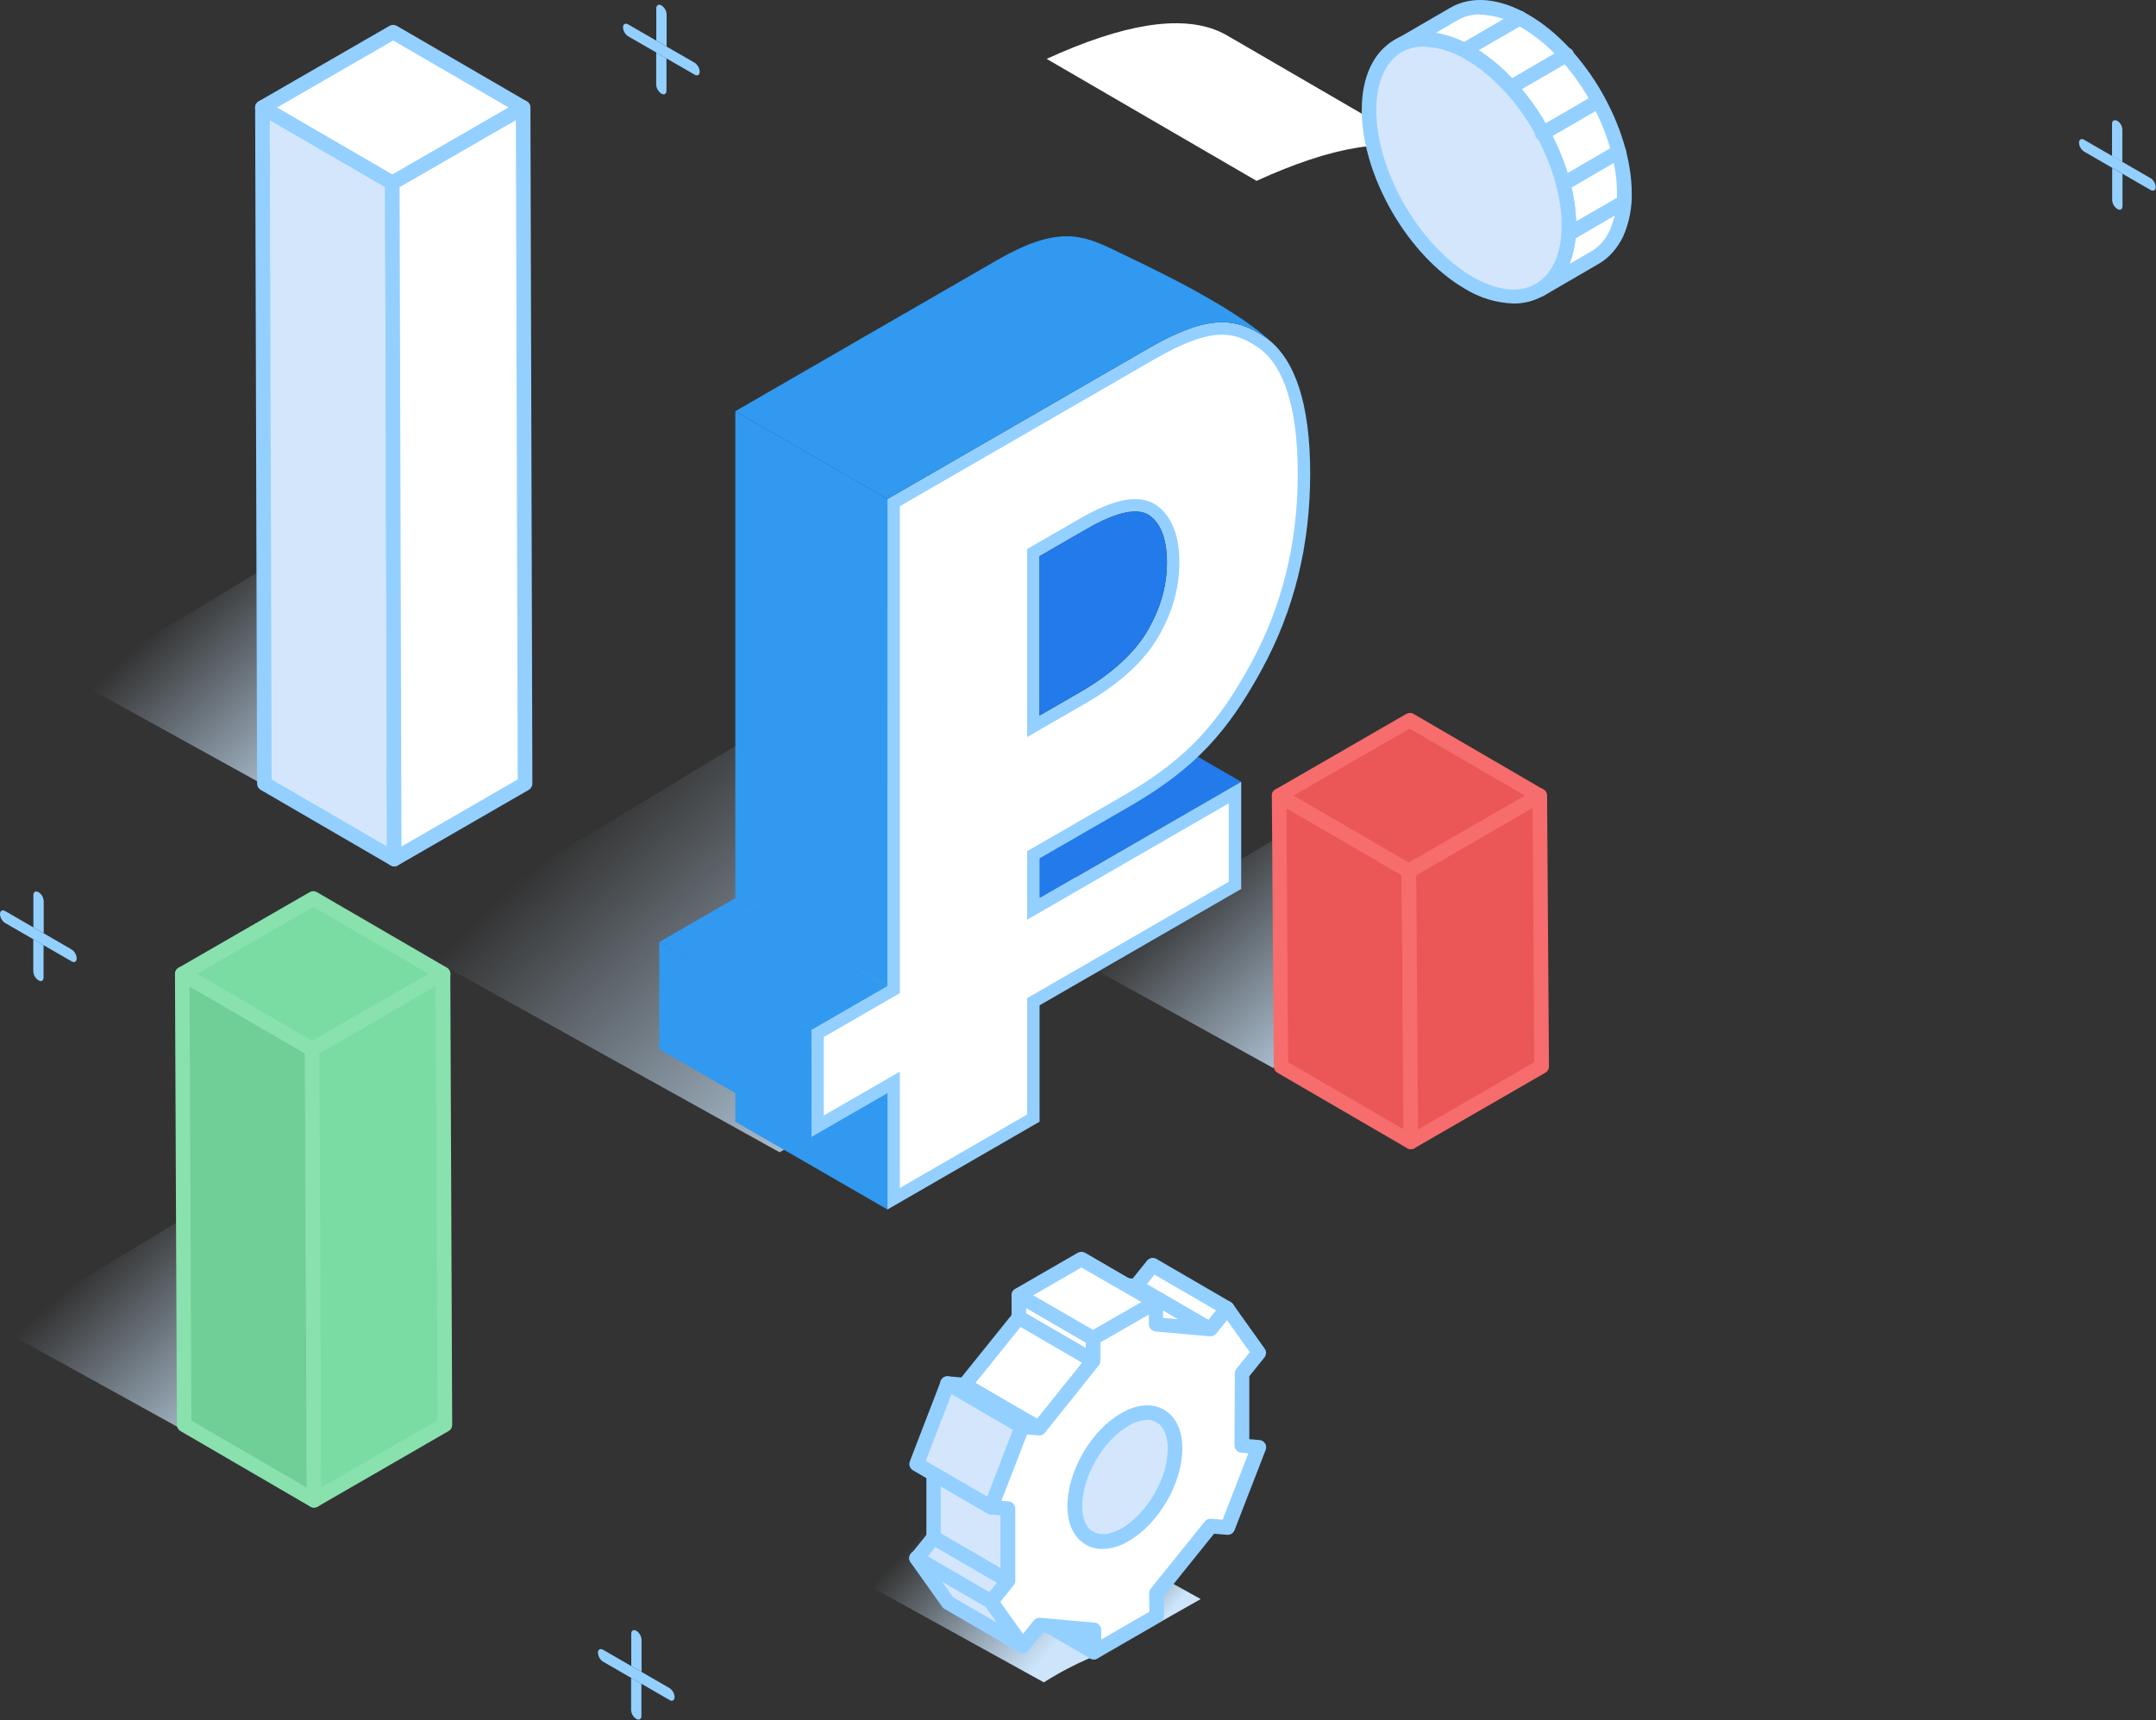 <svg width="520" height="415" viewBox="0 0 520 415" fill="none" xmlns="http://www.w3.org/2000/svg">
<rect x="0" y="0" width="520" height="415" fill="#333333" stroke="none"/>
<path d="M188.032 278L98 227.956L187.258 174L282 223.511L188.032 278Z" fill="url(#paint0_linear)"/>
<path d="M279.911 391.274L289.599 385.781L258.827 368.776L255.812 380.101L279.911 391.274Z" fill="url(#paint1_linear)"/>
<path d="M266.099 398.776C266.099 398.776 259.793 400.782 251.764 405.878L203.437 379.173L226.204 365.546L266.099 398.776Z" fill="url(#paint2_linear)"/>
<path d="M66.027 190.696L18.437 164.376L65.618 136L115.697 162.039L66.027 190.696Z" fill="url(#paint3_linear)"/>
<path d="M63.292 25.952L94.637 44.161L126.169 25.952L94.836 7.744L63.292 25.952Z" fill="white"/>
<path d="M94.625 45.914C94.933 45.913 95.234 45.833 95.502 45.681L127.045 27.484C127.309 27.328 127.528 27.106 127.68 26.839C127.832 26.573 127.912 26.271 127.912 25.965C127.912 25.658 127.832 25.356 127.68 25.09C127.528 24.823 127.309 24.601 127.045 24.445L95.7 6.237C95.434 6.082 95.132 6 94.824 6C94.516 6 94.213 6.082 93.947 6.237L62.392 24.445C62.125 24.597 61.903 24.817 61.748 25.083C61.593 25.349 61.512 25.651 61.512 25.959C61.512 26.266 61.593 26.568 61.748 26.834C61.903 27.1 62.125 27.32 62.392 27.472L93.749 45.669C94.013 45.83 94.316 45.915 94.625 45.914ZM122.674 25.941L94.625 42.128L66.787 25.953L94.835 9.766L122.674 25.941Z" fill="#93D0FF"/>
<path d="M63.292 25.953L63.76 189.046L95.093 207.254L94.637 44.161L63.292 25.953Z" fill="#D4E6FC"/>
<path d="M95.093 209.007C95.401 209.012 95.704 208.931 95.969 208.773C96.237 208.62 96.459 208.399 96.613 208.132C96.767 207.865 96.847 207.562 96.846 207.254L96.378 44.149C96.379 43.844 96.299 43.544 96.147 43.28C95.996 43.015 95.777 42.795 95.513 42.642L64.18 24.433C63.913 24.28 63.61 24.2 63.302 24.2C62.994 24.2 62.691 24.281 62.424 24.435C62.157 24.589 61.934 24.81 61.779 25.076C61.624 25.342 61.541 25.644 61.539 25.952L62.007 189.057C62.008 189.363 62.09 189.663 62.244 189.928C62.398 190.192 62.618 190.412 62.883 190.565L94.204 208.773C94.475 208.927 94.781 209.008 95.093 209.007ZM92.884 45.166L93.328 204.204L65.513 188.041L65.057 29.003L92.884 45.166Z" fill="#93D0FF"/>
<path d="M94.637 44.161L95.093 207.254L126.636 189.046L126.169 25.953L94.637 44.161Z" fill="white"/>
<path d="M95.093 209.007C95.401 209.012 95.704 208.931 95.969 208.774L127.524 190.565C127.79 190.41 128.011 190.189 128.165 189.922C128.318 189.655 128.4 189.353 128.401 189.046L127.933 25.941C127.932 25.634 127.849 25.333 127.695 25.068C127.54 24.803 127.318 24.583 127.052 24.43C126.786 24.278 126.485 24.198 126.178 24.198C125.871 24.199 125.569 24.28 125.304 24.433L93.749 42.642C93.483 42.797 93.262 43.018 93.108 43.285C92.954 43.551 92.873 43.853 92.872 44.161L93.34 207.266C93.34 207.572 93.422 207.873 93.576 208.137C93.729 208.402 93.95 208.621 94.216 208.774C94.481 208.931 94.784 209.012 95.093 209.007ZM124.871 188.041L96.822 204.227L96.378 45.166L124.427 28.979L124.871 188.041Z" fill="#93D0FF"/>
<path d="M307.039 257.641L259.437 231.322L306.63 202.946L356.709 228.973L307.039 257.641Z" fill="url(#paint4_linear)"/>
<path d="M308.33 192.154L339.663 210.374L371.207 192.154L339.873 173.946L308.33 192.154Z" fill="#EB5757"/>
<path d="M339.767 211.922C340.077 211.923 340.38 211.838 340.644 211.677L372.199 193.469C372.465 193.316 372.686 193.097 372.84 192.832C372.994 192.568 373.075 192.267 373.076 191.961C373.075 191.653 372.993 191.351 372.84 191.085C372.686 190.818 372.465 190.596 372.199 190.442L340.936 172.233C340.669 172.08 340.367 172 340.06 172C339.752 172 339.45 172.08 339.183 172.233L307.628 190.453C307.361 190.605 307.138 190.825 306.984 191.091C306.829 191.357 306.748 191.659 306.748 191.967C306.748 192.274 306.829 192.576 306.984 192.842C307.138 193.108 307.361 193.328 307.628 193.48L338.938 211.677C339.188 211.83 339.474 211.914 339.767 211.922ZM367.816 191.949L339.767 208.136L311.929 191.961L339.978 175.774L367.816 191.949Z" fill="#F76C6C"/>
<path d="M308.481 191.949L308.949 257.28L340.282 275.489L339.814 210.169L308.481 191.949Z" fill="#EB5757"/>
<path d="M340.282 277.242C340.59 277.246 340.893 277.165 341.158 277.008C341.425 276.851 341.646 276.628 341.8 276.359C341.954 276.091 342.035 275.787 342.035 275.477L341.567 210.146C341.564 209.842 341.482 209.544 341.328 209.282C341.175 209.019 340.955 208.801 340.691 208.65L309.381 190.442C309.114 190.287 308.81 190.206 308.501 190.207C308.192 190.208 307.889 190.29 307.622 190.445C307.355 190.6 307.134 190.824 306.981 191.092C306.828 191.36 306.749 191.664 306.751 191.973L307.219 257.292C307.218 257.597 307.298 257.897 307.45 258.161C307.601 258.426 307.82 258.646 308.084 258.8L339.393 277.008C339.663 277.164 339.97 277.245 340.282 277.242ZM338.073 211.175L338.505 272.439L310.69 256.275L310.257 195.012L338.073 211.175Z" fill="#F76C6C"/>
<path d="M339.814 210.169L340.282 275.489L371.813 257.28L371.358 191.949L339.814 210.169Z" fill="#EB5757"/>
<path d="M340.282 277.242C340.59 277.244 340.893 277.164 341.158 277.008L372.714 258.799C372.984 258.646 373.208 258.423 373.362 258.154C373.516 257.885 373.595 257.579 373.59 257.268L373.134 191.938C373.13 191.631 373.046 191.33 372.89 191.066C372.734 190.802 372.512 190.582 372.246 190.43C371.981 190.278 371.681 190.198 371.375 190.198C371.07 190.198 370.77 190.278 370.505 190.43L338.95 208.638C338.681 208.793 338.459 209.017 338.305 209.286C338.151 209.555 338.071 209.86 338.073 210.169L338.541 275.489C338.54 275.795 338.621 276.096 338.775 276.361C338.929 276.626 339.151 276.845 339.417 276.996C339.678 277.156 339.977 277.24 340.282 277.242ZM370.061 256.275L342.012 272.462L341.579 211.175L369.628 194.941L370.061 256.275Z" fill="#F76C6C"/>
<path d="M158.267 12.655L160.744 14.093V21.853C160.744 22.648 160.195 23.021 159.505 22.577C159.143 22.34 158.842 22.021 158.627 21.645C158.411 21.269 158.288 20.848 158.267 20.415V12.655ZM159.54 1.319C159.902 1.551 160.202 1.867 160.418 2.239C160.633 2.61 160.757 3.028 160.779 3.457V11.229L158.29 9.792V2.02C158.29 1.237 158.863 0.921 159.54 1.319Z" fill="#93D0FF"/>
<path d="M151.511 5.888L158.266 9.792L160.756 11.229L167.511 15.121C167.875 15.357 168.179 15.676 168.396 16.052C168.614 16.427 168.739 16.849 168.761 17.283C168.761 18.066 168.2 18.452 167.511 17.996L160.744 14.092L158.266 12.655L151.5 8.751C151.141 8.513 150.842 8.195 150.627 7.822C150.412 7.449 150.287 7.031 150.261 6.601C150.261 5.806 150.822 5.491 151.511 5.888Z" fill="#93D0FF"/>
<path d="M8.029 226.587L10.507 228.012V235.784C10.507 236.579 9.957 236.953 9.268 236.497C8.906 236.263 8.605 235.945 8.389 235.571C8.174 235.198 8.05 234.778 8.029 234.347V226.587ZM9.303 215.25C9.664 215.483 9.965 215.798 10.18 216.17C10.396 216.542 10.52 216.96 10.542 217.389V225.149L8.052 223.723V215.951C8.052 215.157 8.613 214.853 9.303 215.25Z" fill="#93D0FF"/>
<path d="M1.274 219.82L8.029 223.724L10.518 225.149L17.25 229.053C17.613 229.288 17.916 229.605 18.133 229.978C18.35 230.352 18.476 230.772 18.501 231.203C18.501 231.998 17.94 232.372 17.25 231.916L10.483 228.013L8.006 226.587L1.239 222.683C0.878 222.447 0.578 222.13 0.363 221.756C0.148 221.382 0.023 220.963 5.53131e-05 220.533C5.53131e-05 219.738 0.561 219.364 1.251 219.82H1.274Z" fill="#93D0FF"/>
<path d="M509.432 40.508L511.921 41.946V49.718C511.921 50.501 511.36 50.828 510.682 50.43C510.32 50.195 510.018 49.878 509.801 49.504C509.583 49.131 509.457 48.711 509.432 48.28V40.508ZM510.717 29.172C511.067 29.411 511.355 29.729 511.558 30.101C511.761 30.473 511.873 30.887 511.886 31.31V39.082L509.396 37.645V29.884C509.396 29.09 509.957 28.774 510.647 29.172H510.717Z" fill="#93D0FF"/>
<path d="M502.688 33.741L509.443 37.644L511.933 39.082L518.688 42.985C519.045 43.219 519.344 43.533 519.559 43.902C519.774 44.272 519.9 44.686 519.927 45.112C519.927 45.907 519.377 46.223 518.676 45.825L511.921 41.922L509.432 40.484L502.676 36.581C502.313 36.348 502.011 36.031 501.795 35.657C501.58 35.282 501.457 34.862 501.438 34.431C501.438 33.647 501.999 33.32 502.688 33.718V33.741Z" fill="#93D0FF"/>
<path d="M152.212 404.791L154.702 406.217V413.989C154.702 414.784 154.141 415.099 153.463 414.702C153.1 414.467 152.798 414.15 152.58 413.777C152.363 413.403 152.237 412.983 152.212 412.552V404.791ZM153.498 393.455C153.859 393.688 154.16 394.003 154.375 394.375C154.591 394.747 154.715 395.165 154.737 395.594V403.354L152.247 401.928V394.156C152.247 393.361 152.808 393.058 153.498 393.455Z" fill="#93D0FF"/>
<path d="M145.469 398.025L152.224 401.928L154.714 403.354L161.469 407.257C161.83 407.493 162.131 407.81 162.346 408.184C162.561 408.558 162.685 408.977 162.708 409.408C162.708 410.203 162.158 410.577 161.457 410.121L154.702 406.217L152.213 404.791L145.457 400.888C145.095 400.654 144.793 400.337 144.577 399.963C144.362 399.589 144.239 399.169 144.219 398.738C144.219 397.943 144.78 397.627 145.469 398.025Z" fill="#93D0FF"/>
<path d="M346.612 37.987L295.972 8.559C295.295 8.169 294.597 7.818 293.88 7.507C284.663 3.549 270.849 5.781 252.438 14.204L303.066 43.632C321.485 35.217 335.303 32.985 344.52 36.935C345.239 37.241 345.938 37.592 346.612 37.987Z" fill="white"/>
<path d="M263.836 393.162L245.897 382.737L245.92 388.16L263.848 398.573L263.836 393.162Z" fill="#93D0FF"/>
<path d="M263.848 400.326C264.156 400.331 264.46 400.25 264.725 400.092C264.994 399.941 265.217 399.72 265.371 399.453C265.526 399.186 265.605 398.882 265.601 398.573V393.139C265.603 392.83 265.522 392.527 265.368 392.261C265.214 391.994 264.992 391.772 264.725 391.619L246.797 381.194C246.528 381.04 246.224 380.958 245.914 380.958C245.605 380.958 245.3 381.04 245.032 381.194C244.765 381.351 244.544 381.575 244.39 381.843C244.236 382.112 244.155 382.416 244.155 382.725V388.137C244.155 388.442 244.234 388.741 244.386 389.006C244.538 389.271 244.757 389.491 245.02 389.644L262.972 400.151C263.242 400.288 263.545 400.348 263.848 400.326ZM262.083 394.179V395.476L247.65 387.096V385.741L262.083 394.179Z" fill="#93D0FF"/>
<path d="M253.4 359.854C253.856 359.597 254.3 359.305 254.732 359.001L255.153 358.685C255.445 358.463 255.737 358.241 256.018 358.007C256.298 357.774 256.333 357.727 256.497 357.587L257.257 356.897L257.736 356.406C257.977 356.173 258.211 355.927 258.437 355.67L258.869 355.179C259.22 354.77 259.559 354.361 259.886 353.929L260.108 353.648C260.494 353.134 260.868 352.585 261.218 352.035C261.312 351.895 261.394 351.743 261.487 351.591C261.756 351.171 262.002 350.738 262.247 350.294L262.527 349.78C262.796 349.265 263.053 348.751 263.287 348.237L263.392 347.992C263.684 347.337 263.942 346.671 264.175 345.993C264.234 345.83 264.292 345.666 264.339 345.502C264.549 344.859 264.748 344.205 264.9 343.562C264.904 343.523 264.904 343.484 264.9 343.445C265.06 342.783 265.181 342.112 265.262 341.435C265.262 341.272 265.262 341.108 265.321 340.944C265.403 340.289 265.446 339.63 265.449 338.969C265.449 335.147 264.093 332.459 261.943 331.197L279.871 341.622C282.045 342.884 283.377 345.572 283.377 349.394C283.369 350.054 283.326 350.713 283.249 351.369C283.249 351.533 283.249 351.696 283.249 351.86C283.155 352.526 283.05 353.192 282.886 353.87C282.886 353.87 282.886 353.94 282.886 353.987C282.734 354.63 282.536 355.273 282.325 355.927L282.162 356.418C281.928 357.096 281.671 357.762 281.379 358.417L281.274 358.615C281.04 359.129 280.794 359.644 280.526 360.146L280.245 360.672C280 361.116 279.743 361.549 279.485 361.969C279.392 362.121 279.31 362.273 279.217 362.413C278.854 362.963 278.492 363.512 278.048 364.026L277.838 364.307C277.51 364.728 277.171 365.148 276.821 365.557L276.645 365.768C276.564 365.873 276.47 365.955 276.388 366.048C276.306 366.142 275.933 366.551 275.687 366.784L275.208 367.275L274.448 367.965L273.969 368.386L273.104 369.063L272.684 369.379C272.239 369.683 271.807 369.975 271.351 370.232C267.985 372.172 264.947 372.359 262.749 371.074L244.81 360.649C246.995 361.981 250.046 361.794 253.4 359.854Z" fill="#D4E6FC"/>
<path d="M265.905 373.703C268.138 373.627 270.314 372.971 272.216 371.798C272.695 371.518 273.174 371.214 273.677 370.851L273.981 370.629L274.133 370.513C274.444 370.279 274.76 370.033 275.079 369.776L275.5 369.414L275.594 369.32C275.874 369.087 276.143 368.841 276.412 368.584L276.926 368.07L277.686 367.264C277.826 367.123 277.884 367.053 277.954 366.971L278.118 366.784C278.515 366.317 278.878 365.873 279.217 365.405L279.45 365.125C279.859 364.564 280.257 363.956 280.619 363.407L280.899 362.939C281.18 362.495 281.449 362.028 281.706 361.572L282.01 361.011C282.29 360.473 282.559 359.924 282.804 359.386L282.91 359.164V359.059C283.167 358.475 283.436 357.785 283.704 357.002L283.891 356.465C284.137 355.717 284.324 355.039 284.487 354.384V354.244C284.628 353.613 284.756 352.9 284.873 352.094L284.932 351.568C285.019 350.842 285.066 350.113 285.072 349.382C285.072 345.046 283.494 341.751 280.666 340.114L262.726 329.69C262.527 329.564 262.305 329.479 262.072 329.441C261.84 329.403 261.602 329.412 261.373 329.468C261.144 329.524 260.929 329.625 260.74 329.766C260.551 329.907 260.393 330.085 260.274 330.288C260.156 330.492 260.079 330.717 260.05 330.951C260.02 331.184 260.038 331.422 260.102 331.648C260.166 331.875 260.275 332.086 260.423 332.27C260.571 332.453 260.754 332.605 260.961 332.716C262.668 333.71 263.614 335.93 263.626 338.969C263.622 339.567 263.583 340.164 263.509 340.757V341.201C263.416 341.891 263.299 342.499 263.17 343.048C263.175 343.094 263.175 343.142 263.17 343.188C263.053 343.691 262.878 344.287 262.668 344.953L262.504 345.42C262.259 346.122 262.025 346.729 261.779 347.29L261.674 347.524C261.452 348.003 261.218 348.482 260.961 348.962L260.693 349.464C260.47 349.861 260.237 350.27 259.98 350.633L259.734 351.042C259.395 351.556 259.045 352.07 258.682 352.561L258.484 352.818C258.18 353.216 257.864 353.613 257.537 353.987L257.128 354.443C256.918 354.688 256.696 354.91 256.473 355.132C256.33 355.293 256.178 355.445 256.018 355.588C255.796 355.81 255.562 356.021 255.328 356.231L255.211 356.324L254.884 356.617L254.089 357.236L253.704 357.516C253.318 357.785 252.921 358.054 252.535 358.288C249.847 359.842 247.416 360.134 245.686 359.141C245.291 358.922 244.826 358.866 244.39 358.984C243.954 359.102 243.581 359.384 243.349 359.772C243.118 360.174 243.055 360.651 243.173 361.099C243.291 361.548 243.581 361.932 243.98 362.168L261.92 372.593C263.127 373.308 264.502 373.691 265.905 373.703ZM266.98 336.152L278.994 343.165C280.701 344.158 281.647 346.379 281.659 349.417C281.655 350.015 281.616 350.612 281.542 351.205V351.65C281.449 352.339 281.344 352.947 281.215 353.496V353.625C281.075 354.226 280.904 354.819 280.701 355.401L280.549 355.869C280.303 356.558 280.07 357.178 279.824 357.739V357.844L279.766 357.949C279.544 358.451 279.31 358.931 279.053 359.41L278.784 359.901C278.562 360.31 278.328 360.719 278.071 361.069L277.826 361.49C277.487 362.004 277.136 362.519 276.774 363.009L276.575 363.255C276.26 363.664 275.944 364.061 275.617 364.424L275.22 364.879C275.009 365.125 274.787 365.347 274.565 365.581L274.121 366.025L273.42 366.667L273.303 366.761L272.976 367.053C272.719 367.264 272.45 367.462 272.181 367.661L271.795 367.953C271.42 368.231 271.03 368.489 270.627 368.724C267.939 370.279 265.508 370.571 263.778 369.578L251.752 362.565C252.685 362.234 253.585 361.815 254.44 361.315C254.931 361.034 255.422 360.707 255.901 360.38L256.216 360.146L256.357 360.029C256.684 359.795 256.999 359.55 257.303 359.293L257.724 358.931L257.817 358.849L258.636 358.101L259.162 357.575C259.407 357.318 259.664 357.061 259.909 356.78L260.365 356.254C260.739 355.834 261.102 355.389 261.452 354.922L261.674 354.641C262.083 354.08 262.481 353.473 262.843 352.923L263.135 352.468C263.416 352.012 263.684 351.544 263.93 351.089L264.234 350.528C264.514 349.99 264.783 349.452 265.028 348.903L265.017 348.728C265.309 348.085 265.578 347.384 265.858 346.601L266.034 346.075C266.279 345.303 266.478 344.626 266.63 343.995V343.843C266.796 343.133 266.925 342.415 267.015 341.692L267.074 341.166C267.161 340.441 267.208 339.711 267.214 338.981C267.218 338.033 267.14 337.087 266.98 336.152Z" fill="#93D0FF"/>
<path d="M295.964 315.653L278.025 305.228L273.958 310.289L291.897 320.714L295.964 315.653Z" fill="white"/>
<path d="M291.897 322.467C292.159 322.465 292.417 322.405 292.654 322.292C292.89 322.179 293.098 322.015 293.265 321.812L297.332 316.752C297.488 316.554 297.601 316.325 297.661 316.08C297.722 315.835 297.729 315.579 297.683 315.331C297.636 315.083 297.537 314.848 297.392 314.641C297.246 314.435 297.059 314.262 296.841 314.134L278.901 303.709C278.538 303.5 278.113 303.427 277.701 303.504C277.29 303.581 276.919 303.803 276.657 304.13L272.59 309.19C272.429 309.387 272.314 309.616 272.251 309.862C272.188 310.108 272.18 310.364 272.227 310.613C272.273 310.863 272.374 311.099 272.522 311.305C272.669 311.512 272.86 311.683 273.081 311.808L291.009 322.233C291.281 322.384 291.586 322.464 291.897 322.467ZM293.311 316.144L291.476 318.482L276.599 309.845L278.445 307.507L293.311 316.144Z" fill="#93D0FF"/>
<path d="M291.897 320.714L273.957 310.289L260.844 309.156L278.772 319.58L291.897 320.714Z" fill="white"/>
<path d="M291.897 322.467C292.284 322.467 292.659 322.34 292.966 322.105C293.272 321.87 293.493 321.54 293.593 321.167C293.693 320.794 293.667 320.398 293.518 320.042C293.37 319.685 293.109 319.387 292.774 319.194L274.834 308.769C274.614 308.638 274.365 308.562 274.11 308.547L260.997 307.379C260.599 307.343 260.202 307.443 259.87 307.664C259.537 307.885 259.29 308.212 259.169 308.592C259.048 308.972 259.06 309.382 259.203 309.754C259.346 310.126 259.612 310.439 259.957 310.639L277.873 321.088C278.094 321.217 278.342 321.297 278.597 321.321L291.722 322.49L291.897 322.467ZM273.42 312.007L284.231 318.341L279.322 317.909L268.5 311.621L273.42 312.007Z" fill="#93D0FF"/>
<path d="M243.115 381.358L225.176 370.933L221.108 375.982L239.048 386.407L243.115 381.358Z" fill="#D4E6FC"/>
<path d="M239.048 388.16C239.31 388.16 239.569 388.102 239.806 387.988C240.043 387.875 240.251 387.71 240.415 387.506L244.483 382.445C244.639 382.248 244.751 382.02 244.812 381.776C244.872 381.532 244.88 381.277 244.833 381.03C244.786 380.783 244.687 380.548 244.542 380.343C244.397 380.137 244.209 379.966 243.992 379.839L226.052 369.414C225.689 369.205 225.264 369.132 224.852 369.209C224.441 369.286 224.07 369.508 223.808 369.835L219.741 374.884C219.584 375.082 219.47 375.312 219.407 375.558C219.345 375.804 219.335 376.06 219.379 376.31C219.429 376.554 219.532 376.785 219.679 376.986C219.826 377.188 220.015 377.355 220.232 377.478L238.136 387.927C238.413 388.087 238.728 388.167 239.048 388.16ZM240.474 381.838L238.639 384.175L223.761 375.527L225.608 373.189L240.474 381.838Z" fill="#93D0FF"/>
<path d="M239.048 386.407L221.108 375.982L228.705 386.664L246.645 397.089L239.048 386.407Z" fill="#D4E6FC"/>
<path d="M246.645 398.842C246.966 398.842 247.282 398.753 247.556 398.585C247.831 398.418 248.054 398.178 248.201 397.892C248.348 397.606 248.414 397.285 248.391 396.964C248.368 396.643 248.257 396.335 248.071 396.073L240.474 385.391C240.332 385.186 240.144 385.018 239.925 384.9L221.985 374.44C221.64 374.209 221.225 374.108 220.812 374.156C220.4 374.205 220.019 374.398 219.737 374.703C219.455 375.007 219.291 375.402 219.275 375.817C219.258 376.232 219.391 376.638 219.648 376.964L227.244 387.646C227.386 387.854 227.574 388.026 227.793 388.149L245.733 398.574C246.005 398.749 246.321 398.843 246.645 398.842ZM237.833 387.74L240.474 391.503L229.874 385.344L227.186 381.581L237.833 387.74Z" fill="#93D0FF"/>
<path d="M243.057 363.979L225.129 353.554L225.176 370.933L243.115 381.358L243.057 363.979Z" fill="#D4E6FC"/>
<path d="M243.115 383.1C243.423 383.102 243.726 383.021 243.992 382.866C244.258 382.711 244.478 382.489 244.632 382.223C244.786 381.956 244.867 381.654 244.868 381.346V363.968C244.869 363.663 244.789 363.363 244.637 363.098C244.486 362.834 244.267 362.614 244.003 362.46L226.064 352.035C225.798 351.88 225.495 351.799 225.187 351.799C224.879 351.799 224.577 351.88 224.311 352.035C224.041 352.186 223.818 352.407 223.664 352.675C223.51 352.942 223.43 353.246 223.434 353.555V370.933C223.434 371.238 223.513 371.538 223.665 371.803C223.817 372.067 224.035 372.287 224.299 372.441L242.239 382.866C242.505 383.02 242.807 383.1 243.115 383.1ZM241.315 364.985V378.296L226.893 369.917V356.605L241.315 364.985Z" fill="#93D0FF"/>
<path d="M263.638 322.9L245.698 312.487L245.721 317.886L263.649 328.311L263.638 322.9Z" fill="white"/>
<path d="M263.65 330.029C263.957 330.027 264.259 329.947 264.526 329.795C264.796 329.642 265.02 329.419 265.174 329.15C265.328 328.88 265.407 328.574 265.403 328.264V322.9C265.403 322.593 265.322 322.292 265.168 322.027C265.014 321.762 264.793 321.543 264.526 321.392L246.598 310.967C246.33 310.819 246.029 310.743 245.723 310.747C245.417 310.751 245.118 310.834 244.854 310.988C244.59 311.143 244.371 311.363 244.218 311.628C244.064 311.892 243.983 312.192 243.98 312.498V317.897C243.978 318.203 244.058 318.503 244.209 318.768C244.361 319.033 244.581 319.252 244.845 319.405L262.785 329.83C263.05 329.972 263.349 330.041 263.65 330.029ZM261.885 323.881V325.225L247.486 316.869V315.537L261.885 323.881Z" fill="#93D0FF"/>
<path d="M278.761 314.169L260.821 303.744L245.698 312.486L263.638 322.899L278.761 314.169Z" fill="white"/>
<path d="M263.638 324.664C263.947 324.664 264.25 324.579 264.514 324.419L279.637 315.688C279.905 315.536 280.127 315.316 280.282 315.05C280.436 314.784 280.518 314.482 280.518 314.175C280.518 313.867 280.436 313.565 280.282 313.299C280.127 313.034 279.905 312.813 279.637 312.661L261.709 302.236C261.441 302.082 261.137 302 260.827 302C260.517 302 260.213 302.082 259.945 302.236L244.822 310.967C244.554 311.119 244.332 311.339 244.178 311.605C244.023 311.871 243.942 312.173 243.942 312.48C243.942 312.788 244.023 313.09 244.178 313.356C244.332 313.621 244.554 313.842 244.822 313.994L262.761 324.419C263.025 324.579 263.329 324.664 263.638 324.664ZM275.325 314.146L263.638 320.854L249.204 312.498L260.821 305.789L275.325 314.146Z" fill="#93D0FF"/>
<path d="M263.649 328.31L245.721 317.885L232.632 334.142L250.572 344.567L263.649 328.31Z" fill="white"/>
<path d="M250.572 346.32C250.834 346.322 251.094 346.264 251.331 346.151C251.568 346.038 251.776 345.872 251.939 345.666L265.017 329.409C265.176 329.213 265.291 328.984 265.353 328.739C265.416 328.494 265.425 328.239 265.379 327.99C265.334 327.741 265.235 327.505 265.09 327.299C264.944 327.092 264.756 326.919 264.538 326.791L246.598 316.366C246.235 316.157 245.81 316.084 245.398 316.161C244.987 316.239 244.616 316.461 244.354 316.787L231.276 333.044C231.116 333.239 231.001 333.467 230.939 333.711C230.876 333.955 230.868 334.21 230.914 334.458C230.964 334.701 231.065 334.931 231.21 335.132C231.355 335.333 231.541 335.502 231.755 335.627L249.695 346.052C249.96 346.213 250.262 346.305 250.572 346.32ZM261.008 328.79L250.151 342.288L235.285 333.64L246.142 320.141L261.008 328.79Z" fill="#93D0FF"/>
<path d="M250.572 344.567L232.632 334.143L228.553 333.792L246.493 344.217L250.572 344.567Z" fill="white"/>
<path d="M250.572 346.32C250.959 346.323 251.336 346.198 251.645 345.964C251.953 345.73 252.176 345.4 252.277 345.026C252.379 344.653 252.353 344.256 252.206 343.898C252.058 343.54 251.795 343.241 251.46 343.048L233.462 332.623C233.235 332.497 232.984 332.421 232.725 332.401L228.647 332.039C228.25 332.006 227.855 332.109 227.525 332.331C227.195 332.552 226.95 332.879 226.831 333.258C226.711 333.638 226.724 334.046 226.867 334.417C227.01 334.788 227.275 335.099 227.618 335.299L245.558 345.724C245.779 345.854 246.027 345.934 246.282 345.958L250.361 346.309L250.572 346.32Z" fill="#93D0FF"/>
<path d="M246.493 344.217L228.553 333.792L221.038 353.204L238.978 363.629L246.493 344.217Z" fill="#D4E6FC"/>
<path d="M238.978 365.382C239.176 365.38 239.373 365.349 239.562 365.288C239.8 365.201 240.017 365.065 240.199 364.887C240.38 364.71 240.522 364.496 240.614 364.26L248.129 344.848C248.28 344.458 248.286 344.026 248.146 343.632C248.007 343.238 247.731 342.906 247.369 342.697L229.441 332.272C229.221 332.146 228.976 332.068 228.723 332.045C228.47 332.021 228.215 332.053 227.975 332.137C227.735 332.221 227.517 332.357 227.334 332.533C227.151 332.71 227.009 332.924 226.917 333.161L219.437 352.573C219.289 352.963 219.284 353.393 219.423 353.787C219.562 354.181 219.836 354.513 220.197 354.723L238.136 365.148C238.393 365.294 238.682 365.375 238.978 365.382ZM244.319 344.976L238.136 361.081L223.27 352.444L229.5 336.339L244.319 344.976Z" fill="#93D0FF"/>
<path d="M243.057 363.98V381.347L238.99 386.407L246.586 397.089L250.653 392.052L263.848 393.139V398.55L278.971 389.82V384.409L292.037 368.164L296.116 368.514L303.584 349.125L299.505 348.763V331.384L303.584 326.336L295.976 315.654L291.897 320.679L278.773 319.51V314.099L263.649 322.841V328.241L250.572 344.497L246.493 344.147L238.978 363.559L243.057 363.98ZM271.34 370.279C264.655 374.136 259.232 371.039 259.208 363.36C259.185 355.682 264.573 346.332 271.258 342.464C277.943 338.595 283.389 341.704 283.412 349.394C283.436 357.084 278.025 366.422 271.34 370.279Z" fill="white"/>
<path d="M263.848 400.326C264.156 400.331 264.459 400.25 264.724 400.092L279.848 391.362C280.117 391.211 280.34 390.99 280.494 390.723C280.649 390.455 280.728 390.151 280.724 389.843V385.051L292.82 370.01L295.976 370.279C296.352 370.31 296.728 370.218 297.048 370.018C297.368 369.818 297.615 369.52 297.752 369.168L305.279 349.756C305.371 349.505 305.405 349.235 305.376 348.969C305.348 348.703 305.259 348.446 305.115 348.22C304.971 347.994 304.777 347.804 304.548 347.665C304.319 347.526 304.061 347.442 303.794 347.419L301.317 347.208V332.015L304.998 327.457C305.228 327.15 305.352 326.777 305.352 326.394C305.352 326.01 305.228 325.637 304.998 325.33L297.39 314.648C297.233 314.427 297.026 314.246 296.787 314.118C296.548 313.99 296.282 313.92 296.011 313.912C295.74 313.898 295.469 313.95 295.223 314.064C294.976 314.178 294.762 314.351 294.597 314.566L291.091 318.891L280.502 317.979V314.181C280.504 313.872 280.424 313.569 280.27 313.302C280.116 313.035 279.894 312.813 279.627 312.66C279.359 312.507 279.056 312.427 278.748 312.429C278.44 312.432 278.138 312.516 277.872 312.673L262.749 321.403C262.484 321.558 262.263 321.78 262.109 322.046C261.955 322.313 261.874 322.615 261.873 322.923V327.691L249.823 342.744L246.668 342.463C246.283 342.436 245.9 342.535 245.577 342.746C245.254 342.958 245.009 343.269 244.88 343.632L237.365 363.044C237.277 363.297 237.248 363.566 237.279 363.831C237.31 364.097 237.401 364.351 237.545 364.577C237.689 364.802 237.882 364.991 238.11 365.131C238.338 365.27 238.595 365.356 238.861 365.382L241.339 365.58V380.774L237.669 385.343C237.432 385.642 237.297 386.009 237.284 386.389C237.272 386.77 237.382 387.145 237.599 387.459L245.207 398.141C245.362 398.362 245.566 398.543 245.803 398.671C246.041 398.799 246.305 398.869 246.574 398.877C246.847 398.89 247.119 398.837 247.367 398.723C247.615 398.609 247.832 398.438 248 398.223L251.506 393.91L262.095 394.81V398.62C262.098 398.927 262.182 399.228 262.337 399.492C262.493 399.757 262.716 399.976 262.983 400.128C263.248 400.271 263.547 400.34 263.848 400.326ZM277.218 388.838L265.601 395.546V393.209C265.602 392.77 265.438 392.347 265.142 392.024C264.845 391.702 264.437 391.503 264 391.467L250.864 390.299C250.579 390.277 250.294 390.324 250.031 390.436C249.769 390.548 249.537 390.721 249.356 390.941L246.738 394.19L241.257 386.477L244.494 382.445C244.743 382.133 244.879 381.746 244.88 381.346V363.968C244.879 363.53 244.714 363.108 244.417 362.786C244.121 362.464 243.715 362.264 243.279 362.226L241.526 362.074L247.72 346.075L250.49 346.308C250.776 346.336 251.066 346.292 251.331 346.18C251.596 346.068 251.829 345.891 252.009 345.666L265.017 329.409C265.284 329.08 265.421 328.664 265.402 328.24V323.858L277.089 317.149V319.487C277.093 319.924 277.259 320.344 277.555 320.665C277.851 320.987 278.255 321.187 278.691 321.228L291.815 322.397C292.102 322.423 292.391 322.379 292.656 322.267C292.921 322.154 293.154 321.978 293.334 321.754L295.941 318.493L301.445 326.218L298.208 330.227C297.954 330.541 297.817 330.934 297.822 331.337L297.741 348.728C297.744 349.165 297.91 349.585 298.206 349.906C298.502 350.228 298.907 350.429 299.342 350.469L301.095 350.621L294.889 366.632L292.119 366.399C291.833 366.375 291.545 366.421 291.28 366.533C291.016 366.645 290.782 366.819 290.6 367.041L277.534 383.286C277.287 383.6 277.151 383.986 277.148 384.385L277.218 388.838ZM265.905 373.703C268.138 373.627 270.314 372.971 272.216 371.798C279.497 367.591 285.189 357.773 285.165 349.382C285.165 345.035 283.576 341.727 280.724 340.091C277.872 338.455 274.191 338.747 270.381 340.956C263.112 345.151 257.432 354.98 257.455 363.372C257.455 367.719 259.045 371.015 261.885 372.651C263.107 373.354 264.495 373.717 265.905 373.703ZM276.704 342.557C277.52 342.536 278.327 342.734 279.041 343.13C280.759 344.123 281.706 346.344 281.718 349.394C281.718 356.5 276.715 365.183 270.521 368.759C267.845 370.302 265.414 370.606 263.684 369.613C261.955 368.619 261.031 366.41 261.02 363.36C261.02 356.242 266.01 347.559 272.193 343.983C273.549 343.129 275.103 342.638 276.704 342.557Z" fill="#93D0FF"/>
<path d="M350.643 3.346C355.026 0.81 361.091 1.16 367.788 5.029C381.029 12.707 391.793 31.336 391.758 46.611C391.828 49.925 391.178 53.215 389.853 56.253C389.561 56.883 389.225 57.493 388.848 58.076C388.145 59.18 387.274 60.166 386.265 60.998C385.781 61.397 385.265 61.757 384.722 62.073L371.364 69.834C375.7 67.321 378.376 61.98 378.376 54.383C378.376 39.096 367.671 20.491 354.359 12.789C347.663 8.92 341.597 8.57 337.214 11.118L350.643 3.346Z" fill="white"/>
<path d="M371.376 71.633C371.684 71.635 371.986 71.554 372.252 71.4L385.611 63.639C386.233 63.272 386.827 62.858 387.387 62.4C388.528 61.45 389.517 60.33 390.321 59.081C390.757 58.427 391.147 57.744 391.489 57.036C392.921 53.771 393.627 50.234 393.558 46.67C393.558 30.845 382.432 11.503 368.664 3.556C361.652 -0.511 354.909 -1.119 349.766 1.885L336.408 9.645C336.2 9.756 336.017 9.908 335.87 10.091C335.722 10.275 335.613 10.486 335.549 10.713C335.485 10.94 335.467 11.177 335.496 11.411C335.526 11.645 335.602 11.87 335.721 12.073C335.84 12.277 335.998 12.454 336.187 12.595C336.376 12.736 336.591 12.838 336.82 12.893C337.049 12.949 337.286 12.958 337.519 12.92C337.751 12.882 337.974 12.798 338.173 12.672C342.181 10.334 347.639 10.942 353.553 14.355C366.409 21.741 376.728 39.716 376.693 54.418C376.693 61.115 374.485 66.105 370.546 68.361C370.21 68.554 369.948 68.853 369.8 69.211C369.652 69.569 369.627 69.966 369.729 70.339C369.83 70.713 370.052 71.043 370.361 71.277C370.67 71.511 371.047 71.636 371.434 71.633H371.376ZM356.942 3.521C360.461 3.665 363.881 4.725 366.865 6.595C379.72 13.981 390.04 31.956 390.005 46.658C390.078 49.714 389.483 52.749 388.264 55.552C388.001 56.111 387.704 56.653 387.375 57.176C386.768 58.122 386.019 58.97 385.155 59.689C384.746 60.031 384.308 60.336 383.846 60.601L378.575 63.663C379.662 60.708 380.197 57.578 380.153 54.43C380.153 38.605 369.038 19.263 355.259 11.316C352.483 9.647 349.419 8.513 346.225 7.974L351.484 4.912C353.142 3.952 355.027 3.455 356.942 3.474V3.521Z" fill="#93D0FF"/>
<path d="M354.383 12.788C341.083 5.11 330.261 11.269 330.214 26.556C330.167 41.843 340.919 60.448 354.231 68.162C367.542 75.875 378.353 69.669 378.4 54.383C378.446 39.096 367.694 20.467 354.383 12.788Z" fill="#D4E6FC"/>
<path d="M365.041 73.223C367.551 73.253 370.023 72.615 372.206 71.376C377.301 68.443 380.129 62.4 380.153 54.383C380.153 38.559 369.038 19.217 355.259 11.269C348.247 7.214 341.55 6.595 336.408 9.563C331.266 12.532 328.437 18.539 328.437 26.556C328.437 42.38 339.564 61.723 353.331 69.67C356.856 71.858 360.894 73.083 365.041 73.223ZM343.584 11.281C347.103 11.429 350.523 12.493 353.506 14.367C366.362 21.753 376.682 39.727 376.647 54.43C376.647 61.15 374.426 66.117 370.453 68.454C366.479 70.792 360.998 70.161 355.107 66.76C342.31 59.245 331.944 41.247 331.944 26.568C331.944 19.848 334.164 14.881 338.138 12.543C339.82 11.628 341.716 11.176 343.631 11.234L343.584 11.281Z" fill="#93D0FF"/>
<path d="M378.4 58.181C378.709 58.182 379.012 58.097 379.276 57.936L392.553 50.211C392.941 49.979 393.223 49.606 393.341 49.17C393.459 48.734 393.403 48.269 393.184 47.873C392.948 47.475 392.564 47.185 392.115 47.067C391.667 46.949 391.19 47.012 390.788 47.242L377.523 54.909C377.188 55.102 376.925 55.401 376.778 55.759C376.63 56.117 376.605 56.514 376.706 56.888C376.807 57.261 377.03 57.591 377.338 57.825C377.647 58.059 378.024 58.184 378.412 58.181H378.4Z" fill="#93D0FF"/>
<path d="M377.114 46.085C377.422 46.088 377.725 46.007 377.991 45.852L391.267 38.126C391.475 38.015 391.658 37.863 391.806 37.68C391.953 37.496 392.062 37.285 392.126 37.058C392.191 36.831 392.208 36.594 392.179 36.361C392.149 36.127 392.073 35.901 391.954 35.698C391.835 35.495 391.677 35.317 391.488 35.176C391.299 35.035 391.084 34.934 390.855 34.878C390.627 34.822 390.389 34.813 390.156 34.851C389.924 34.889 389.701 34.974 389.502 35.099L376.226 42.825C375.896 43.02 375.639 43.319 375.495 43.674C375.351 44.03 375.328 44.423 375.429 44.793C375.53 45.163 375.749 45.49 376.054 45.723C376.358 45.957 376.73 46.084 377.114 46.085Z" fill="#93D0FF"/>
<path d="M371.96 34.001C372.269 34.001 372.573 33.916 372.837 33.755L386.113 26.054C386.313 25.938 386.487 25.784 386.627 25.6C386.767 25.417 386.87 25.208 386.929 24.985C386.988 24.762 387.003 24.529 386.972 24.3C386.941 24.072 386.866 23.852 386.75 23.652C386.634 23.452 386.48 23.278 386.297 23.138C386.113 22.998 385.904 22.895 385.681 22.836C385.458 22.777 385.226 22.762 384.997 22.793C384.768 22.824 384.548 22.899 384.348 23.015L371.084 30.729C370.749 30.921 370.487 31.219 370.339 31.576C370.191 31.933 370.165 32.328 370.265 32.701C370.365 33.075 370.585 33.404 370.892 33.639C371.198 33.874 371.574 34.001 371.96 34.001Z" fill="#93D0FF"/>
<path d="M364.504 22.723C364.812 22.727 365.115 22.646 365.38 22.489L378.692 14.764C378.899 14.652 379.082 14.501 379.23 14.317C379.378 14.133 379.487 13.922 379.551 13.695C379.615 13.469 379.633 13.231 379.603 12.998C379.574 12.764 379.497 12.539 379.379 12.335C379.26 12.132 379.102 11.954 378.913 11.813C378.724 11.672 378.509 11.571 378.28 11.515C378.051 11.459 377.813 11.45 377.581 11.488C377.348 11.526 377.126 11.611 376.927 11.737L363.662 19.462C363.324 19.651 363.059 19.948 362.908 20.305C362.757 20.662 362.73 21.059 362.831 21.433C362.932 21.808 363.154 22.138 363.463 22.371C363.773 22.605 364.151 22.728 364.539 22.723H364.504Z" fill="#93D0FF"/>
<path d="M353.261 13.829C353.57 13.827 353.873 13.743 354.137 13.584L367.414 5.87C367.817 5.636 368.11 5.252 368.23 4.801C368.349 4.351 368.285 3.871 368.051 3.468C367.817 3.065 367.432 2.772 366.982 2.652C366.532 2.533 366.052 2.597 365.649 2.831L352.373 10.557C352.037 10.75 351.775 11.049 351.627 11.407C351.479 11.765 351.454 12.161 351.555 12.535C351.657 12.909 351.879 13.239 352.188 13.473C352.496 13.707 352.874 13.832 353.261 13.829Z" fill="#93D0FF"/>
<path d="M47.59 346.892L6.86646e-05 320.573L47.181 292.196L97.26 318.235L47.59 346.892Z" fill="url(#paint5_linear)"/>
<path d="M44.001 234.964L75.334 253.173L106.877 234.964L75.544 216.756L44.001 234.964Z" fill="#7ADCA3"/>
<path d="M75.334 254.926C75.641 254.925 75.943 254.844 76.211 254.692L107.766 236.472C108.032 236.32 108.252 236.101 108.406 235.836C108.56 235.571 108.642 235.271 108.642 234.964C108.641 234.657 108.56 234.355 108.406 234.088C108.252 233.822 108.032 233.6 107.766 233.445L76.433 215.237C76.167 215.082 75.864 215 75.556 215C75.248 215 74.946 215.082 74.68 215.237L43.124 233.445C42.857 233.597 42.635 233.817 42.48 234.083C42.326 234.349 42.244 234.651 42.244 234.959C42.244 235.266 42.326 235.568 42.48 235.834C42.635 236.1 42.857 236.32 43.124 236.472L74.458 254.681C74.722 254.841 75.025 254.926 75.334 254.926ZM103.383 234.953L75.334 251.139L47.495 234.964L75.544 218.778L103.383 234.953Z" fill="#89E1AE"/>
<path d="M44.001 234.964L44.469 343.736L75.802 361.956L75.334 253.173L44.001 234.964Z" fill="#6FCF97"/>
<path d="M75.755 363.709C75.986 363.709 76.215 363.664 76.428 363.575C76.642 363.486 76.835 363.356 76.999 363.192C77.161 363.028 77.29 362.833 77.378 362.619C77.465 362.405 77.509 362.176 77.508 361.945L77.04 253.161C77.041 252.856 76.961 252.556 76.809 252.292C76.658 252.027 76.439 251.807 76.175 251.654L44.831 233.445C44.564 233.291 44.262 233.21 43.954 233.21C43.646 233.21 43.344 233.291 43.077 233.445C42.811 233.599 42.589 233.821 42.435 234.087C42.282 234.354 42.201 234.657 42.201 234.964L42.669 343.748C42.668 344.053 42.748 344.353 42.899 344.617C43.051 344.882 43.27 345.102 43.533 345.255L74.913 363.522C75.174 363.654 75.463 363.718 75.755 363.709ZM73.546 254.178L73.99 358.894L46.163 342.731L45.719 238.015L73.546 254.178Z" fill="#89E1AE"/>
<path d="M75.334 253.173L75.802 361.956L107.333 343.748L106.878 234.964L75.334 253.173Z" fill="#7ADCA3"/>
<path d="M75.755 363.71C76.062 363.707 76.364 363.626 76.631 363.476L108.186 345.256C108.456 345.106 108.681 344.885 108.835 344.617C108.989 344.35 109.068 344.045 109.063 343.736L108.607 234.953C108.602 234.647 108.517 234.349 108.362 234.086C108.207 233.823 107.986 233.604 107.72 233.453C107.455 233.301 107.155 233.22 106.85 233.219C106.544 233.218 106.244 233.296 105.978 233.445L74.422 251.654C74.157 251.809 73.936 252.03 73.782 252.297C73.628 252.563 73.547 252.865 73.546 253.173L74.013 361.957C74.014 362.264 74.096 362.566 74.25 362.833C74.403 363.099 74.624 363.321 74.89 363.476C75.154 363.626 75.451 363.706 75.755 363.71ZM105.534 342.673L77.484 358.859L77.04 254.12L105.089 237.933L105.534 342.673Z" fill="#89E1AE"/>
<path d="M177.349 242.542L214.038 263.724V291.799L177.349 270.616V242.542Z" fill="#3199F0"/>
<path d="M177.349 99.194L214.038 120.376V237.867L177.349 216.685V99.194Z" fill="#3199F0"/>
<path d="M299.364 188.606L250.731 216.685L228.336 203.759L276.973 175.675L299.364 188.606Z" fill="#227AEB"/>
<path d="M249.231 269.75L215.538 289.201V263.724V261.127L213.288 262.425L197.189 271.715V249.326L214.784 239.166L215.533 238.733L215.533 237.867L215.538 121.255L277.715 85.358L277.715 85.358C284.896 81.21 289.927 79.468 293.945 79.269C297.874 79.074 301.015 80.347 304.472 82.698C310.865 87.298 314.5 97.568 314.5 114.227C314.5 131.236 310.712 146.749 302.949 160.922C295.167 175.128 287.669 184.029 271.73 193.235L249.982 205.789L249.231 206.222V207.088V216.694V219.292L251.482 217.993L297.864 191.205V213.597L249.981 241.243L249.231 241.676V242.542V269.75ZM249.231 172.625V175.224L251.482 173.924L261.286 168.263C269.113 163.752 274.886 158.406 278.051 152.933L278.052 152.932C281.363 147.19 282.949 141.64 282.949 135.675C282.949 130.343 281.637 125.791 278.292 123.273C276.424 121.867 273.948 121.634 271.171 122.201C268.388 122.769 265.083 124.179 261.283 126.372L249.981 132.898L249.231 133.331V134.197V172.625Z" fill="white" stroke="#93D0FF" stroke-width="3"/>
<path d="M262.033 127.64L250.731 134.166V172.594L260.537 166.933C268.217 162.506 273.76 157.326 276.752 152.152C279.948 146.609 281.449 141.315 281.449 135.644C281.449 130.474 280.165 126.529 277.39 124.44C274.614 122.35 269.501 123.329 262.033 127.64Z" fill="#227AEB"/>
<path d="M195.694 274.313L159.004 253.13V227.274L195.694 248.456V274.313Z" fill="#3199F0"/>
<path d="M159 227.274L177.345 216.685L214.038 237.867L195.694 248.461L159 227.274Z" fill="#3199F0"/>
<path d="M214.038 120.389L276.965 84.059C291.471 75.679 298.085 76.533 305.331 81.469C305.774 81.779 306.177 82.111 306.584 82.465C296.974 73.435 275.544 63.643 268.642 60.287C260.758 56.458 254.782 54.497 240.276 62.872L177.349 99.203L214.038 120.389Z" fill="#3199F0"/>
<defs>
<linearGradient id="paint0_linear" x1="237.542" y1="270.022" x2="156.283" y2="183.251" gradientUnits="userSpaceOnUse">
<stop stop-color="#CCE5FB"/>
<stop offset="1" stop-color="#CEE7FD" stop-opacity="0"/>
</linearGradient>
<linearGradient id="paint1_linear" x1="281.435" y1="389.548" x2="263.904" y2="373.657" gradientUnits="userSpaceOnUse">
<stop stop-color="#CCE5FB"/>
<stop offset="1" stop-color="#CEE7FD" stop-opacity="0"/>
</linearGradient>
<linearGradient id="paint2_linear" x1="249.252" y1="402.784" x2="217.831" y2="374.378" gradientUnits="userSpaceOnUse">
<stop stop-color="#CCE5FB"/>
<stop offset="1" stop-color="#CEE7FD" stop-opacity="0"/>
</linearGradient>
<linearGradient id="paint3_linear" x1="92.197" y1="186.5" x2="49.477" y2="140.649" gradientUnits="userSpaceOnUse">
<stop stop-color="#CCE5FB"/>
<stop offset="1" stop-color="#CEE7FD" stop-opacity="0"/>
</linearGradient>
<linearGradient id="paint4_linear" x1="333.206" y1="253.446" x2="290.486" y2="207.59" gradientUnits="userSpaceOnUse">
<stop stop-color="#CCE5FB"/>
<stop offset="1" stop-color="#CEE7FD" stop-opacity="0"/>
</linearGradient>
<linearGradient id="paint5_linear" x1="73.76" y1="342.696" x2="31.039" y2="296.846" gradientUnits="userSpaceOnUse">
<stop stop-color="#CCE5FB"/>
<stop offset="1" stop-color="#CEE7FD" stop-opacity="0"/>
</linearGradient>
</defs>
</svg>
